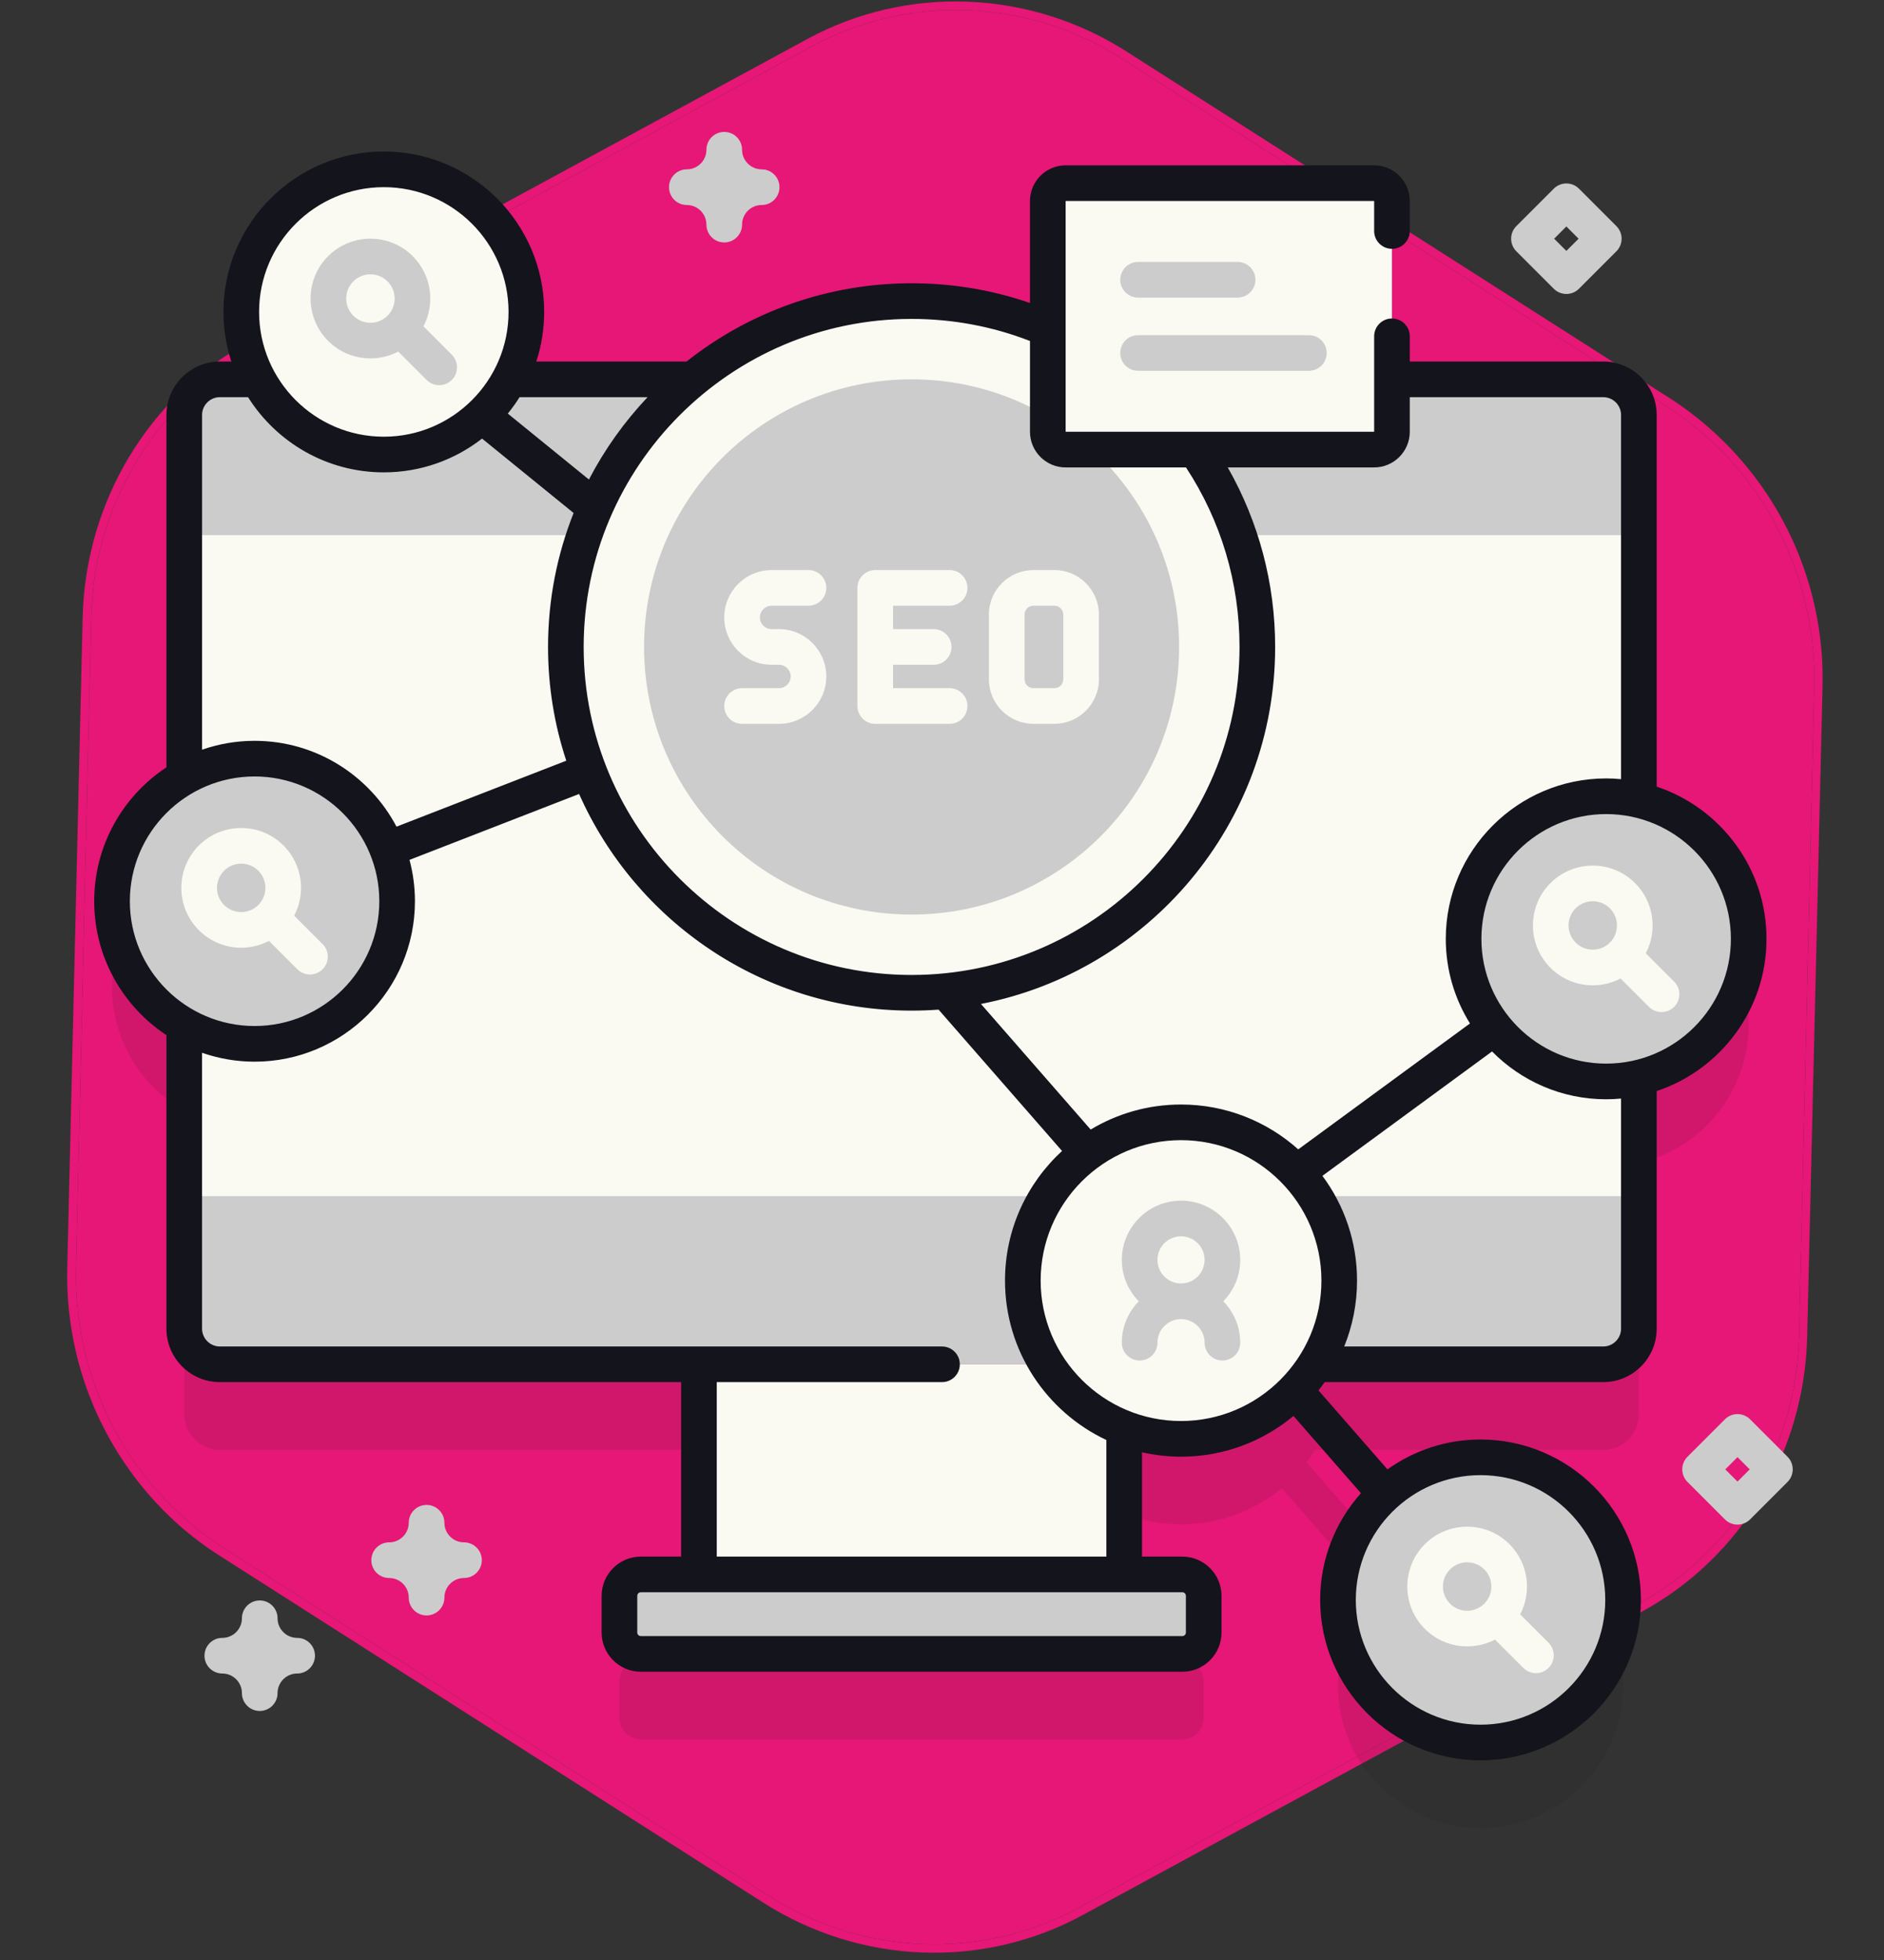 <svg width="100" height="104" viewBox="0 0 100 104" fill="none" xmlns="http://www.w3.org/2000/svg">
<rect x="0" y="0" width="100" height="104" fill="#333333" stroke="none"/>
<path d="M92.653 24.692C95.392 27.987 96.839 32.143 96.738 36.44L95.923 70.923C95.778 77.08 92.402 82.676 87.113 85.537L57.44 101.631C52.151 104.493 45.678 104.244 40.533 100.969L11.677 82.56C10.159 81.599 8.812 80.411 7.656 79.02C4.917 75.725 3.47 71.569 3.57 67.272L4.387 32.768C4.532 26.611 7.908 21.015 13.197 18.154L42.87 2.06C48.159 -0.802 54.632 -0.553 59.777 2.722L88.633 21.131C90.141 22.102 91.497 23.301 92.653 24.692ZM8.008 78.716C9.136 80.072 10.454 81.226 11.922 82.172L40.779 100.581C45.785 103.78 52.103 104.025 57.243 101.234L86.916 85.14C92.066 82.34 95.358 76.894 95.491 70.904L96.297 36.41C96.388 32.238 94.985 28.181 92.322 24.977C91.194 23.621 89.876 22.467 88.408 21.521L59.552 3.112C54.546 -0.087 48.227 -0.332 43.088 2.459L13.415 18.553C8.265 21.353 4.973 26.799 4.839 32.789L4.034 67.283C3.931 71.464 5.345 75.511 8.008 78.716Z" fill="#E61776"/>
<path d="M8.008 78.716C9.136 80.072 10.454 81.226 11.922 82.172L40.779 100.581C45.785 103.78 52.103 104.025 57.243 101.234L86.916 85.14C92.066 82.34 95.358 76.894 95.491 70.904L96.297 36.41C96.388 32.238 94.985 28.181 92.322 24.977C91.194 23.621 89.876 22.467 88.408 21.521L59.552 3.112C54.546 -0.087 48.227 -0.332 43.088 2.459L13.415 18.553C8.265 21.353 4.973 26.799 4.839 32.789L4.034 67.283C3.931 71.464 5.345 75.511 8.008 78.716Z" fill="#E61776"/>
<path opacity="0.1" d="M92.818 54.356C92.818 50.776 90.331 47.779 86.991 46.993V26.56C86.991 25.516 86.144 24.668 85.099 24.668H60.01C56.845 22.074 52.797 20.517 48.386 20.517C43.975 20.517 39.929 22.075 36.765 24.668H27.039C27.613 23.603 27.939 22.386 27.939 21.091C27.939 16.913 24.551 13.525 20.372 13.525C16.193 13.525 12.806 16.913 12.806 21.091C12.806 22.385 13.131 23.603 13.704 24.668H11.673C10.629 24.668 9.782 25.516 9.782 26.56V45.779C7.492 47.08 5.946 49.539 5.946 52.361C5.946 55.182 7.492 57.642 9.782 58.943V75.04C9.782 76.084 10.629 76.931 11.673 76.931H37.099V88.081H34.014C33.387 88.081 32.879 88.589 32.879 89.216V91.164C32.879 91.791 33.387 92.299 34.014 92.299H62.756C63.383 92.299 63.891 91.791 63.891 91.164V89.216C63.891 88.589 63.383 88.081 62.756 88.081H59.672V80.327C60.608 80.687 61.624 80.887 62.688 80.887C64.72 80.887 66.584 80.164 68.037 78.963L72.862 84.486C71.715 85.813 71.019 87.541 71.019 89.433C71.019 93.612 74.406 97 78.585 97C82.764 97 86.151 93.612 86.151 89.433C86.151 85.255 82.764 81.867 78.585 81.867C76.98 81.867 75.493 82.368 74.269 83.221L69.353 77.594C69.517 77.382 69.668 77.16 69.811 76.931H85.099C86.144 76.931 86.991 76.084 86.991 75.04V61.72C90.331 60.934 92.818 57.936 92.818 54.356Z" fill="#14141C"/>
<path d="M86.989 63.47L86.043 64.416H10.726L9.782 63.47V28.394L10.726 27.449H86.043L86.989 28.394V63.47Z" fill="#FAFAF2"/>
<path d="M86.989 22.02V28.395H9.78V22.02C9.78 20.976 10.627 20.128 11.672 20.128H85.098C86.142 20.128 86.989 20.976 86.989 22.02Z" fill="#CCCCCC"/>
<path d="M86.989 63.47V70.499C86.989 71.544 86.142 72.391 85.098 72.391H11.671C10.627 72.391 9.78 71.544 9.78 70.499V63.47H86.989Z" fill="#CCCCCC"/>
<path d="M37.098 72.391H59.671V83.54H37.098V72.391Z" fill="#FAFAF2"/>
<path d="M62.756 87.759H34.014C33.387 87.759 32.879 87.251 32.879 86.624V84.676C32.879 84.049 33.387 83.541 34.014 83.541H62.756C63.383 83.541 63.891 84.049 63.891 84.676V86.624C63.891 87.251 63.383 87.759 62.756 87.759Z" fill="#CCCCCC"/>
<path d="M48.385 52.68C58.52 52.68 66.737 44.463 66.737 34.328C66.737 24.193 58.52 15.977 48.385 15.977C38.25 15.977 30.034 24.193 30.034 34.328C30.034 44.463 38.25 52.68 48.385 52.68Z" fill="#FAFAF2"/>
<path d="M48.386 48.528C56.228 48.528 62.586 42.171 62.586 34.328C62.586 26.486 56.228 20.128 48.386 20.128C40.543 20.128 34.186 26.486 34.186 34.328C34.186 42.171 40.543 48.528 48.386 48.528Z" fill="#CCCCCC"/>
<path d="M50.405 32.14C50.927 32.14 51.35 31.717 51.35 31.194C51.35 30.672 50.927 30.248 50.405 30.248H46.456C45.934 30.248 45.511 30.672 45.511 31.194V37.462C45.511 37.984 45.934 38.408 46.456 38.408H50.405C50.927 38.408 51.35 37.984 51.35 37.462C51.35 36.94 50.927 36.516 50.405 36.516H47.402V35.274H49.559C50.081 35.274 50.504 34.851 50.504 34.328C50.504 33.806 50.081 33.382 49.559 33.382H47.402V32.14H50.405V32.14Z" fill="#FAFAF2"/>
<path d="M55.965 30.248H54.854C53.55 30.248 52.489 31.309 52.489 32.612V36.044C52.489 37.347 53.55 38.408 54.854 38.408H55.965C57.269 38.408 58.329 37.347 58.329 36.044V32.612C58.329 31.309 57.269 30.248 55.965 30.248ZM56.438 36.044C56.438 36.304 56.226 36.516 55.965 36.516H54.854C54.593 36.516 54.381 36.304 54.381 36.044V32.612C54.381 32.352 54.593 32.14 54.854 32.14H55.965C56.226 32.14 56.438 32.352 56.438 32.612V36.044Z" fill="#FAFAF2"/>
<path d="M40.955 32.14H42.914C43.436 32.14 43.859 31.717 43.859 31.194C43.859 30.672 43.436 30.248 42.914 30.248H40.955C39.57 30.248 38.442 31.376 38.442 32.761C38.442 34.147 39.57 35.274 40.955 35.274H41.347C41.689 35.274 41.968 35.553 41.968 35.895C41.968 36.237 41.689 36.516 41.347 36.516H39.388C38.866 36.516 38.442 36.94 38.442 37.462C38.442 37.984 38.866 38.408 39.388 38.408H41.347C42.732 38.408 43.859 37.281 43.859 35.895C43.859 34.51 42.732 33.382 41.347 33.382H40.955C40.612 33.382 40.334 33.104 40.334 32.761C40.334 32.419 40.613 32.14 40.955 32.14Z" fill="#FAFAF2"/>
<path d="M85.252 57.383C89.431 57.383 92.818 53.995 92.818 49.816C92.818 45.638 89.431 42.25 85.252 42.25C81.073 42.25 77.686 45.638 77.686 49.816C77.686 53.995 81.073 57.383 85.252 57.383Z" fill="#CCCCCC"/>
<path d="M88.861 52.088L87.356 50.582C87.984 49.384 87.795 47.865 86.788 46.859C85.549 45.62 83.534 45.62 82.295 46.859C81.056 48.098 81.056 50.114 82.295 51.353C82.914 51.972 83.728 52.282 84.542 52.282C85.05 52.282 85.557 52.161 86.018 51.92L87.523 53.425C87.708 53.61 87.95 53.702 88.192 53.702C88.434 53.702 88.676 53.61 88.861 53.425C89.23 53.056 89.23 52.457 88.861 52.088ZM83.633 50.015C83.131 49.514 83.131 48.698 83.633 48.197C83.883 47.946 84.213 47.821 84.542 47.821C84.871 47.821 85.2 47.946 85.451 48.197C85.952 48.698 85.952 49.514 85.451 50.015C84.95 50.517 84.134 50.517 83.633 50.015Z" fill="#FAFAF2"/>
<path d="M78.585 92.46C82.763 92.46 86.151 89.072 86.151 84.894C86.151 80.715 82.763 77.327 78.585 77.327C74.406 77.327 71.018 80.715 71.018 84.894C71.018 89.072 74.406 92.46 78.585 92.46Z" fill="#CCCCCC"/>
<path d="M82.194 87.165L80.688 85.66C81.316 84.461 81.127 82.942 80.121 81.936C78.882 80.698 76.867 80.698 75.628 81.936C74.389 83.175 74.389 85.191 75.628 86.43C76.247 87.049 77.061 87.359 77.874 87.359C78.382 87.359 78.89 87.239 79.351 86.997L80.856 88.502C81.041 88.687 81.283 88.779 81.525 88.779C81.767 88.779 82.009 88.687 82.194 88.502C82.563 88.133 82.563 87.534 82.194 87.165ZM76.965 85.093C76.464 84.591 76.464 83.775 76.965 83.274C77.216 83.024 77.545 82.898 77.875 82.898C78.204 82.898 78.533 83.024 78.784 83.274C79.285 83.775 79.285 84.591 78.784 85.093C78.283 85.594 77.467 85.594 76.965 85.093Z" fill="#FAFAF2"/>
<path d="M13.512 55.387C17.691 55.387 21.079 52 21.079 47.821C21.079 43.642 17.691 40.255 13.512 40.255C9.333 40.255 5.946 43.642 5.946 47.821C5.946 52 9.333 55.387 13.512 55.387Z" fill="#CCCCCC"/>
<path d="M17.121 50.092L15.616 48.587C16.244 47.388 16.055 45.87 15.049 44.864C13.81 43.625 11.794 43.625 10.555 44.864C9.316 46.103 9.316 48.119 10.555 49.358C11.175 49.977 11.988 50.287 12.802 50.287C13.31 50.287 13.818 50.166 14.278 49.925L15.784 51.43C15.969 51.614 16.21 51.707 16.453 51.707C16.695 51.707 16.937 51.614 17.121 51.43C17.491 51.061 17.491 50.462 17.121 50.092ZM11.893 48.02C11.392 47.519 11.392 46.703 11.893 46.202C12.143 45.951 12.473 45.826 12.802 45.826C13.131 45.826 13.461 45.951 13.711 46.202C14.213 46.703 14.213 47.519 13.711 48.02C13.21 48.521 12.394 48.521 11.893 48.02Z" fill="#FAFAF2"/>
<path d="M20.372 24.118C24.551 24.118 27.939 20.73 27.939 16.552C27.939 12.373 24.551 8.985 20.372 8.985C16.193 8.985 12.806 12.373 12.806 16.552C12.806 20.73 16.193 24.118 20.372 24.118Z" fill="#FAFAF2"/>
<path d="M23.981 18.823L22.476 17.317C23.104 16.119 22.915 14.6 21.909 13.594C20.67 12.355 18.654 12.355 17.415 13.594C16.176 14.833 16.176 16.849 17.415 18.088C18.034 18.707 18.848 19.017 19.662 19.017C20.17 19.017 20.677 18.896 21.138 18.655L22.643 20.16C22.828 20.345 23.07 20.437 23.312 20.437C23.555 20.437 23.796 20.345 23.981 20.16C24.351 19.791 24.351 19.192 23.981 18.823ZM18.753 16.75C18.251 16.249 18.251 15.433 18.753 14.932C19.003 14.681 19.333 14.556 19.662 14.556C19.991 14.556 20.32 14.681 20.571 14.932C21.073 15.433 21.073 16.249 20.571 16.75C20.07 17.252 19.254 17.252 18.753 16.75Z" fill="#CCCCCC"/>
<path d="M62.687 76.347C67.325 76.347 71.085 72.587 71.085 67.95C71.085 63.312 67.325 59.552 62.687 59.552C58.049 59.552 54.29 63.312 54.29 67.95C54.29 72.587 58.049 76.347 62.687 76.347Z" fill="#FAFAF2"/>
<path d="M65.829 66.851C65.829 65.118 64.42 63.709 62.687 63.709C60.954 63.709 59.544 65.118 59.544 66.851C59.544 67.706 59.888 68.481 60.444 69.048C59.888 69.615 59.544 70.39 59.544 71.244C59.544 71.767 59.968 72.19 60.49 72.19C61.013 72.19 61.436 71.767 61.436 71.244C61.436 70.555 61.997 69.993 62.687 69.993C63.377 69.993 63.938 70.555 63.938 71.244C63.938 71.767 64.361 72.19 64.884 72.19C65.406 72.19 65.829 71.767 65.829 71.244C65.829 70.39 65.486 69.615 64.93 69.048C65.486 68.481 65.829 67.706 65.829 66.851ZM62.687 65.6C63.377 65.6 63.938 66.161 63.938 66.851C63.938 67.541 63.377 68.102 62.687 68.102C61.997 68.102 61.436 67.541 61.436 66.851C61.436 66.161 61.997 65.6 62.687 65.6Z" fill="#CCCCCC"/>
<path d="M72.938 23.856H56.562C56.039 23.856 55.616 23.432 55.616 22.91V10.664C55.616 10.142 56.039 9.719 56.562 9.719H72.938C73.46 9.719 73.883 10.142 73.883 10.664V22.91C73.883 23.432 73.46 23.856 72.938 23.856Z" fill="#FAFAF2"/>
<path d="M93.764 49.816C93.764 46.06 91.317 42.867 87.935 41.74V22.02C87.935 20.456 86.662 19.183 85.097 19.183H74.829V17.845C74.829 17.323 74.406 16.899 73.884 16.899C73.361 16.899 72.938 17.323 72.938 17.845V22.91H56.562V10.665H72.938V12.257C72.938 12.78 73.361 13.203 73.884 13.203C74.406 13.203 74.829 12.78 74.829 12.257V10.665C74.829 9.622 73.981 8.773 72.938 8.773H56.562C55.519 8.773 54.67 9.622 54.67 10.665V16.078C52.656 15.383 50.548 15.031 48.385 15.031C43.879 15.031 39.729 16.584 36.441 19.183H28.466C28.736 18.354 28.884 17.47 28.884 16.552C28.884 11.858 25.066 8.039 20.372 8.039C15.678 8.039 11.86 11.858 11.86 16.552C11.86 17.47 12.008 18.354 12.278 19.183H11.671C10.107 19.183 8.834 20.456 8.834 22.02V40.715C6.526 42.239 5 44.855 5 47.821C5 50.788 6.526 53.403 8.834 54.927V70.5C8.834 72.065 10.107 73.337 11.671 73.337H36.153V82.596H34.014C32.867 82.596 31.933 83.529 31.933 84.677V86.624C31.933 87.772 32.867 88.705 34.014 88.705H62.756C63.903 88.705 64.837 87.772 64.837 86.624V84.677C64.837 83.529 63.903 82.596 62.756 82.596H60.617V77.059C61.283 77.21 61.975 77.293 62.687 77.293C64.955 77.293 67.036 76.481 68.656 75.132L72.237 79.231C70.892 80.736 70.072 82.721 70.072 84.894C70.072 89.587 73.891 93.406 78.585 93.406C83.278 93.406 87.097 89.587 87.097 84.894C87.097 80.2 83.278 76.382 78.585 76.382C76.744 76.382 75.039 76.971 73.645 77.968L69.983 73.776C70.098 73.633 70.208 73.487 70.314 73.337H85.097C86.662 73.337 87.935 72.064 87.935 70.5V57.893C91.317 56.767 93.764 53.573 93.764 49.816ZM74.829 22.91V21.074H85.097C85.619 21.074 86.043 21.498 86.043 22.02V41.343C85.782 41.318 85.519 41.304 85.252 41.304C80.558 41.304 76.74 45.123 76.74 49.817C76.74 51.464 77.211 53.002 78.024 54.306L68.909 60.987C67.255 59.508 65.075 58.607 62.687 58.607C60.934 58.607 59.294 59.093 57.891 59.936L52.068 53.271C60.953 51.547 67.683 43.71 67.683 34.329C67.683 30.955 66.816 27.696 65.167 24.802H72.938C73.981 24.802 74.829 23.953 74.829 22.91ZM54.67 18.093V22.91C54.67 23.953 55.519 24.802 56.562 24.802H62.951C64.81 27.634 65.792 30.916 65.792 34.329C65.792 43.925 57.983 51.733 48.385 51.733C38.788 51.733 30.98 43.926 30.98 34.329C30.98 24.731 38.788 16.922 48.385 16.922C50.558 16.922 52.669 17.317 54.67 18.093ZM34.373 21.074C33.144 22.374 32.093 23.843 31.259 25.444L26.953 21.945C27.179 21.669 27.387 21.378 27.578 21.074H34.373V21.074ZM20.372 9.931C24.023 9.931 26.993 12.901 26.993 16.552C26.993 20.202 24.023 23.172 20.372 23.172C16.721 23.172 13.752 20.202 13.752 16.552C13.752 12.901 16.721 9.931 20.372 9.931ZM10.725 22.02C10.725 21.498 11.15 21.074 11.671 21.074H13.166C14.674 23.468 17.34 25.064 20.372 25.064C22.336 25.064 24.145 24.394 25.587 23.272L30.446 27.22C29.571 29.421 29.089 31.82 29.089 34.329C29.089 36.436 29.43 38.465 30.057 40.364L21.046 43.864C19.619 41.158 16.778 39.309 13.512 39.309C12.536 39.309 11.599 39.476 10.726 39.78V22.02H10.725ZM6.892 47.821C6.892 44.17 9.862 41.2 13.512 41.2C17.163 41.2 20.133 44.17 20.133 47.821C20.133 51.472 17.163 54.442 13.512 54.442C9.862 54.442 6.892 51.472 6.892 47.821ZM62.945 84.677V86.624C62.945 86.728 62.86 86.813 62.756 86.813H34.014C33.909 86.813 33.825 86.728 33.825 86.624V84.677C33.825 84.572 33.909 84.487 34.014 84.487H62.756C62.86 84.487 62.945 84.572 62.945 84.677ZM58.725 82.596H38.044V73.337H50C50.523 73.337 50.946 72.914 50.946 72.391C50.946 71.869 50.523 71.446 50 71.446H11.671C11.15 71.446 10.725 71.021 10.725 70.5V55.862C11.599 56.166 12.536 56.334 13.512 56.334C18.206 56.334 22.024 52.515 22.024 47.821C22.024 47.062 21.923 46.327 21.736 45.626L30.738 42.129C33.74 48.894 40.52 53.625 48.385 53.625C48.867 53.625 49.346 53.607 49.819 53.572L56.372 61.072C54.512 62.781 53.344 65.231 53.344 67.95C53.344 71.686 55.549 74.915 58.725 76.409V82.596H58.725ZM62.687 75.401C58.578 75.401 55.236 72.058 55.236 67.95C55.236 63.841 58.578 60.498 62.687 60.498C66.796 60.498 70.139 63.841 70.139 67.95C70.139 72.058 66.796 75.401 62.687 75.401ZM85.205 84.894C85.205 88.544 82.235 91.514 78.585 91.514C74.934 91.514 71.964 88.544 71.964 84.894C71.964 81.243 74.934 78.273 78.585 78.273C82.235 78.273 85.205 81.243 85.205 84.894ZM86.043 70.5C86.043 71.021 85.619 71.446 85.097 71.446H71.349C71.787 70.365 72.03 69.186 72.03 67.95C72.03 65.87 71.346 63.946 70.192 62.392L79.196 55.792C80.741 57.357 82.885 58.329 85.252 58.329C85.519 58.329 85.782 58.315 86.043 58.291V70.5ZM85.252 56.437C81.601 56.437 78.631 53.467 78.631 49.816C78.631 46.166 81.601 43.196 85.252 43.196C88.903 43.196 91.873 46.166 91.873 49.816C91.873 53.467 88.903 56.437 85.252 56.437Z" fill="#14141C"/>
<path d="M59.461 18.73C59.461 19.252 59.885 19.675 60.407 19.675H69.473C69.996 19.675 70.419 19.252 70.419 18.73C70.419 18.207 69.996 17.784 69.473 17.784H60.407C59.884 17.784 59.461 18.207 59.461 18.73Z" fill="#CCCCCC"/>
<path d="M59.461 14.845C59.461 15.367 59.885 15.791 60.407 15.791H65.69C66.212 15.791 66.636 15.367 66.636 14.845C66.636 14.323 66.212 13.899 65.69 13.899H60.407C59.884 13.899 59.461 14.323 59.461 14.845Z" fill="#CCCCCC"/>
<path d="M22.642 85.717C22.119 85.717 21.696 85.294 21.696 84.771C21.696 84.198 21.229 83.731 20.656 83.731C20.133 83.731 19.71 83.308 19.71 82.785C19.71 82.263 20.133 81.839 20.656 81.839C21.229 81.839 21.696 81.372 21.696 80.799C21.696 80.276 22.119 79.853 22.642 79.853C23.164 79.853 23.588 80.276 23.588 80.799C23.588 81.372 24.055 81.839 24.628 81.839C25.151 81.839 25.574 82.263 25.574 82.785C25.574 83.308 25.151 83.731 24.628 83.731C24.055 83.731 23.588 84.198 23.588 84.771C23.588 85.294 23.164 85.717 22.642 85.717Z" fill="#CCCCCC"/>
<path d="M38.442 12.864C37.919 12.864 37.496 12.441 37.496 11.918C37.496 11.345 37.029 10.878 36.456 10.878C35.933 10.878 35.51 10.454 35.51 9.932C35.51 9.41 35.933 8.986 36.456 8.986C37.029 8.986 37.496 8.519 37.496 7.946C37.496 7.423 37.919 7 38.442 7C38.964 7 39.388 7.423 39.388 7.946C39.388 8.519 39.855 8.986 40.428 8.986C40.951 8.986 41.374 9.41 41.374 9.932C41.374 10.454 40.951 10.878 40.428 10.878C39.855 10.878 39.388 11.345 39.388 11.918C39.388 12.441 38.964 12.864 38.442 12.864Z" fill="#CCCCCC"/>
<path d="M13.787 90.786C13.264 90.786 12.841 90.362 12.841 89.84C12.841 89.266 12.374 88.799 11.8 88.799C11.278 88.799 10.854 88.376 10.854 87.854C10.854 87.331 11.278 86.908 11.8 86.908C12.374 86.908 12.841 86.441 12.841 85.867C12.841 85.345 13.264 84.922 13.787 84.922C14.309 84.922 14.732 85.345 14.732 85.867C14.732 86.441 15.199 86.908 15.773 86.908C16.295 86.908 16.718 87.331 16.718 87.854C16.718 88.376 16.295 88.799 15.773 88.799C15.199 88.799 14.732 89.266 14.732 89.84C14.732 90.362 14.309 90.786 13.787 90.786Z" fill="#CCCCCC"/>
<path d="M83.14 15.598C82.898 15.598 82.656 15.505 82.472 15.321L80.486 13.335C80.116 12.965 80.116 12.366 80.486 11.997L82.472 10.011C82.841 9.642 83.44 9.642 83.809 10.011L85.795 11.997C86.165 12.366 86.165 12.965 85.795 13.335L83.809 15.321C83.624 15.505 83.382 15.598 83.14 15.598ZM82.492 12.666L83.14 13.314L83.789 12.666L83.14 12.017L82.492 12.666Z" fill="#CCCCCC"/>
<path d="M92.224 80.898C91.982 80.898 91.74 80.805 91.555 80.621L89.569 78.635C89.2 78.265 89.2 77.666 89.569 77.297L91.555 75.311C91.924 74.942 92.523 74.942 92.893 75.311L94.879 77.297C95.248 77.666 95.248 78.265 94.879 78.635L92.893 80.621C92.708 80.805 92.466 80.898 92.224 80.898ZM91.576 77.966L92.224 78.615L92.873 77.966L92.224 77.317L91.576 77.966Z" fill="#CCCCCC"/>
</svg>
